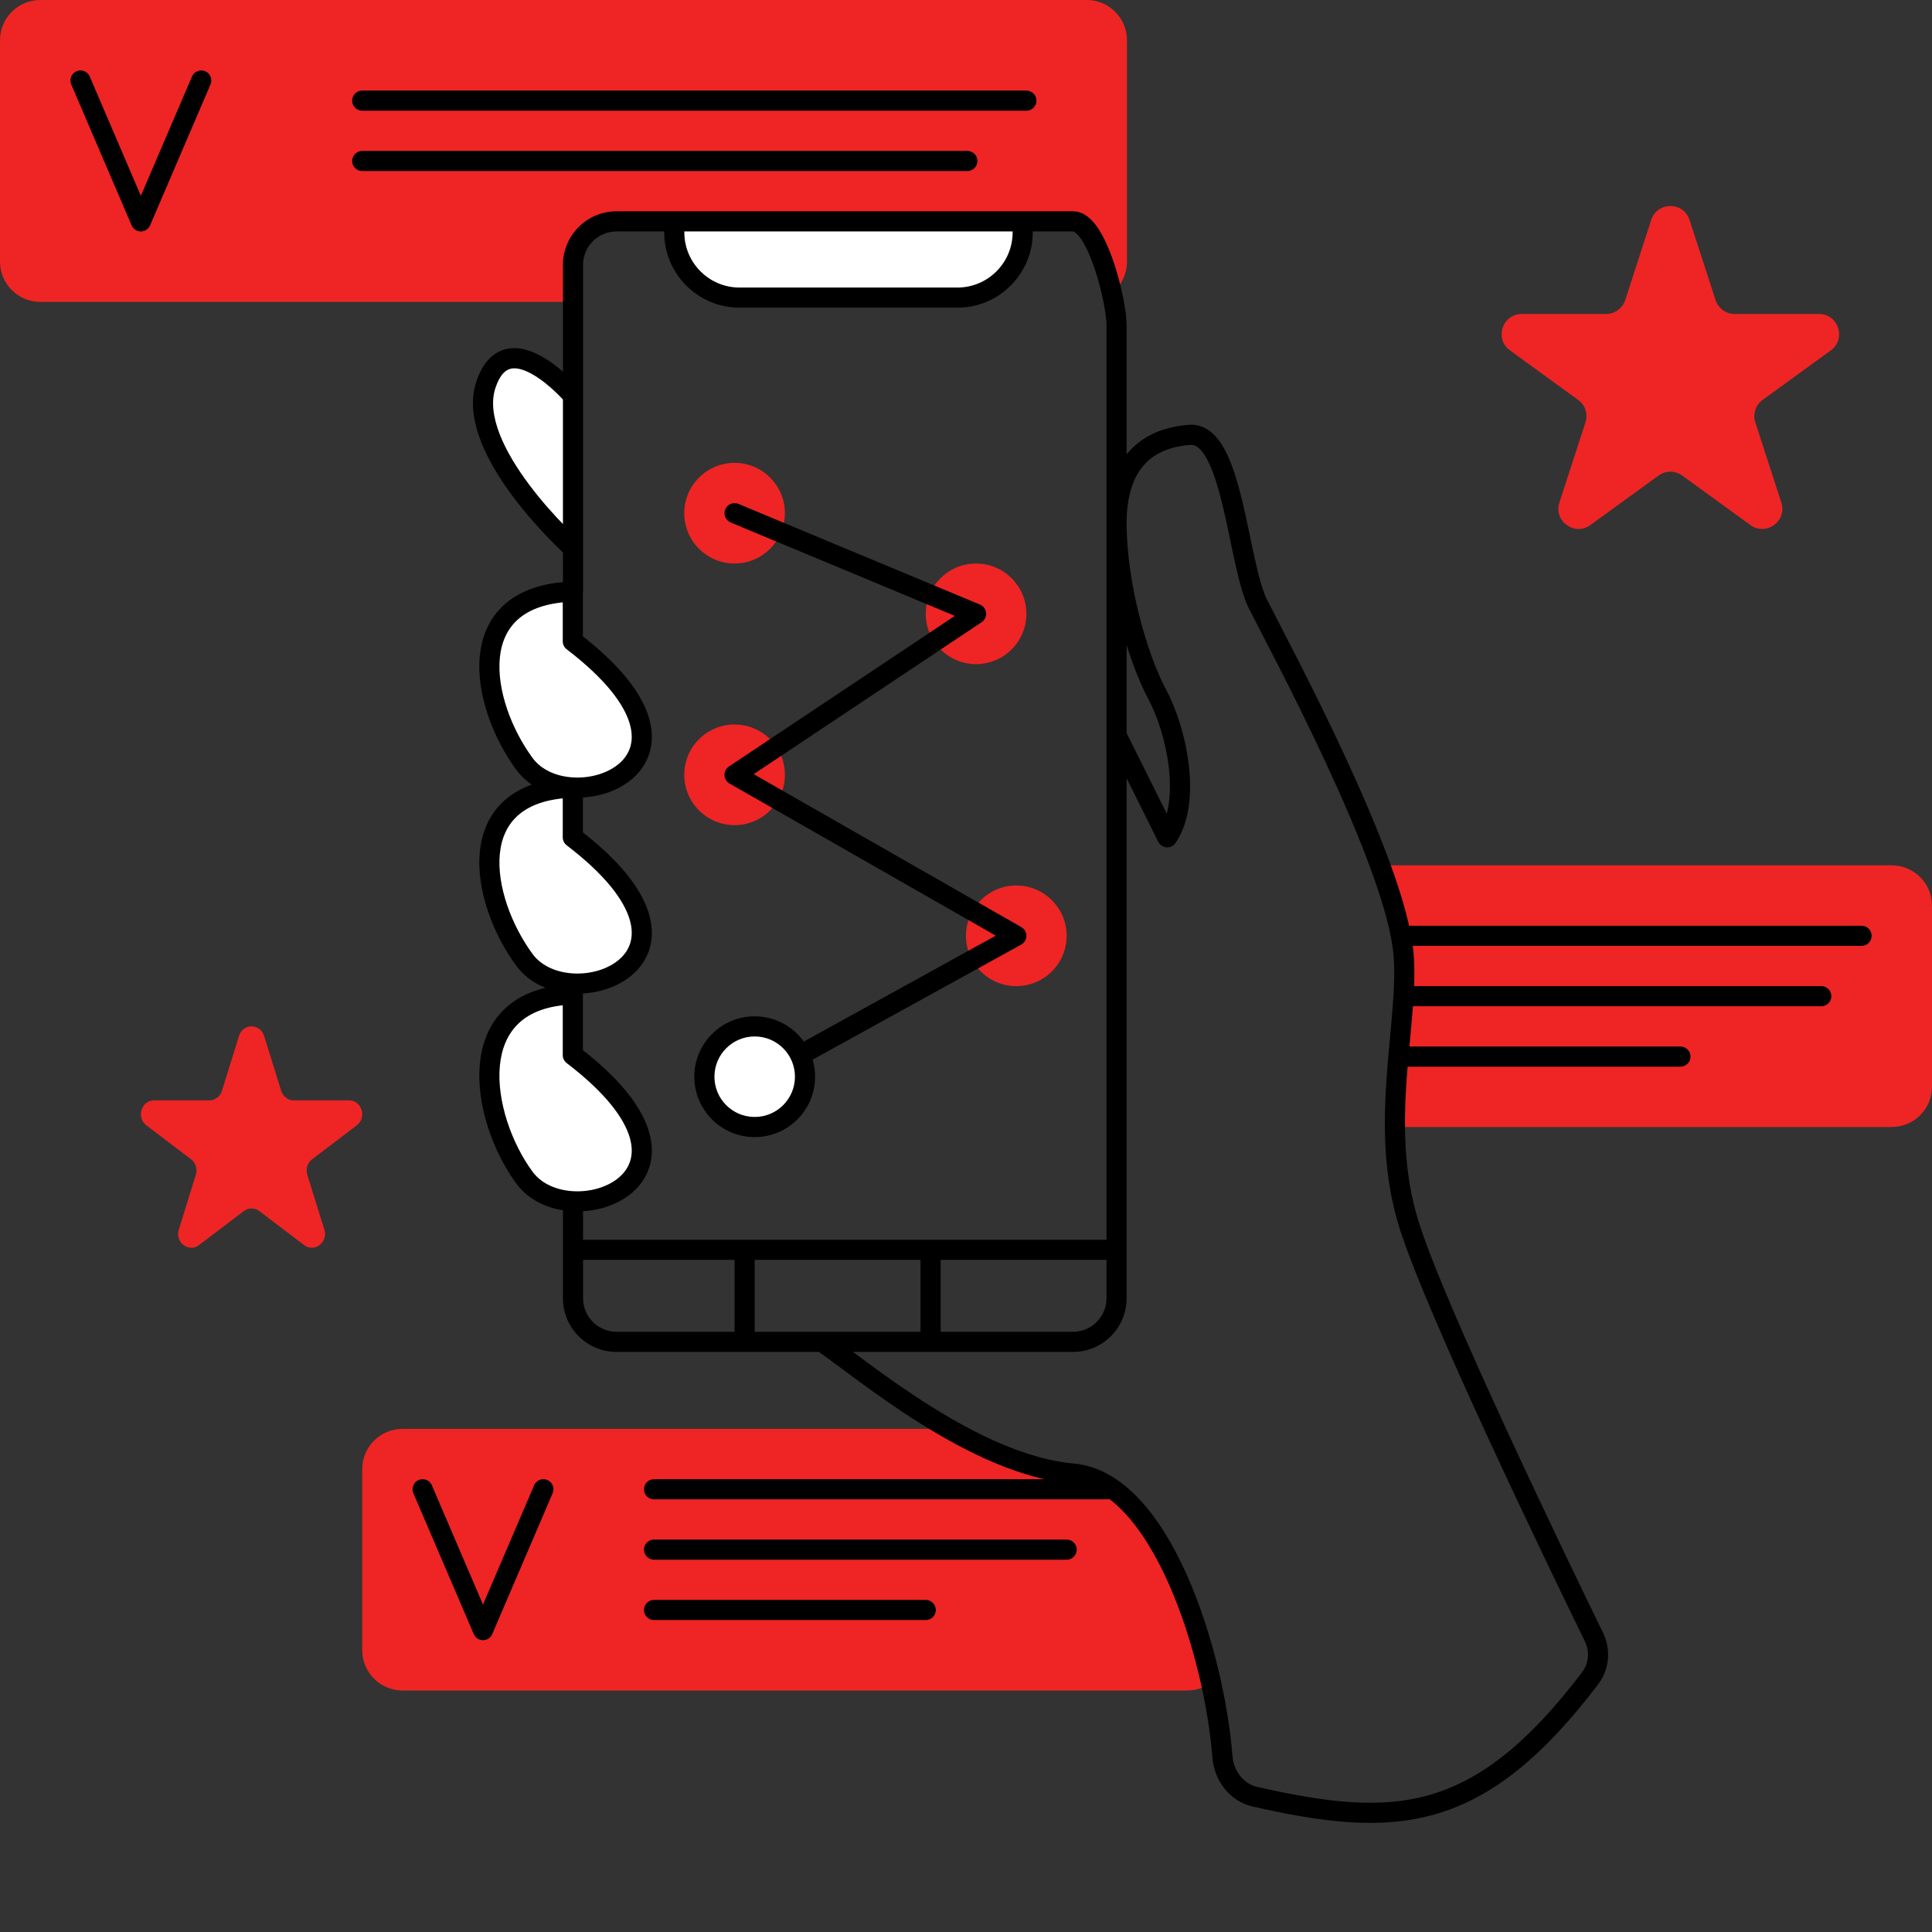 <svg width="43" height="43" viewBox="0 0 43 43" fill="none" xmlns="http://www.w3.org/2000/svg">
<rect x="0" y="0" width="43" height="43" fill="#333333" stroke="none"/>
<path d="M30.906 19.26H42.104C42.599 19.26 43 19.662 43 20.156V24.188C43 24.682 42.599 25.083 42.104 25.083H30.906C31.447 22.811 31.395 21.534 30.906 19.26Z" fill="#EE2524"/>
<path d="M8.958 37.625H26.427C26.654 37.625 26.862 37.54 27.02 37.401C25.531 32.25 24.247 33.433 21.276 31.802H8.958C8.464 31.802 8.062 32.203 8.062 32.698V36.729C8.062 37.224 8.464 37.625 8.958 37.625Z" fill="#EE2524"/>
<path d="M24.188 0H0.896C0.401 0 0 0.401 0 0.896V5.823C0 6.318 0.401 6.719 0.896 6.719H12.766V5.744C12.766 5.648 12.778 5.551 12.827 5.468C12.964 5.235 13.291 4.927 13.885 4.927H23.486C23.786 4.927 24.063 5.077 24.23 5.326L24.362 5.525C24.395 5.574 24.423 5.626 24.445 5.681L24.78 6.495C24.966 6.331 25.083 6.09 25.083 5.823V0.896C25.083 0.401 24.682 0 24.188 0Z" fill="#EE2524"/>
<path d="M17.469 11.422C17.469 12.04 16.967 12.542 16.349 12.542C15.73 12.542 15.229 12.04 15.229 11.422C15.229 10.803 15.73 10.302 16.349 10.302C16.967 10.302 17.469 10.803 17.469 11.422Z" fill="#EE2524"/>
<path d="M22.844 13.662C22.844 14.28 22.342 14.781 21.724 14.781C21.105 14.781 20.604 14.28 20.604 13.662C20.604 13.043 21.105 12.542 21.724 12.542C22.342 12.542 22.844 13.043 22.844 13.662Z" fill="#EE2524"/>
<path d="M17.469 17.245C17.469 17.863 16.967 18.365 16.349 18.365C15.73 18.365 15.229 17.863 15.229 17.245C15.229 16.626 15.73 16.125 16.349 16.125C16.967 16.125 17.469 16.626 17.469 17.245Z" fill="#EE2524"/>
<path d="M23.74 20.828C23.74 21.447 23.238 21.948 22.62 21.948C22.001 21.948 21.5 21.447 21.5 20.828C21.5 20.21 22.001 19.708 22.62 19.708C23.238 19.708 23.74 20.21 23.74 20.828Z" fill="#EE2524"/>
<path d="M36.751 4.894C36.885 4.482 37.469 4.482 37.603 4.894L38.183 6.678C38.243 6.863 38.415 6.988 38.609 6.988H40.484C40.918 6.988 41.099 7.543 40.748 7.798L39.23 8.901C39.073 9.015 39.008 9.217 39.068 9.401L39.647 11.185C39.781 11.598 39.309 11.941 38.958 11.686L37.44 10.584C37.283 10.47 37.071 10.47 36.914 10.584L35.396 11.686C35.045 11.941 34.573 11.598 34.707 11.185L35.287 9.401C35.347 9.217 35.281 9.015 35.124 8.901L33.606 7.798C33.255 7.543 33.436 6.988 33.87 6.988H35.745C35.94 6.988 36.111 6.863 36.172 6.678L36.751 4.894Z" fill="#EE2524"/>
<path d="M5.32 23.056C5.407 22.773 5.79 22.773 5.878 23.056L6.259 24.279C6.298 24.405 6.411 24.491 6.538 24.491H7.768C8.053 24.491 8.171 24.871 7.941 25.046L6.946 25.802C6.843 25.88 6.8 26.018 6.839 26.145L7.219 27.368C7.307 27.65 6.997 27.886 6.767 27.711L5.772 26.955C5.669 26.877 5.529 26.877 5.426 26.955L4.431 27.711C4.201 27.886 3.891 27.65 3.979 27.368L4.359 26.145C4.398 26.018 4.355 25.88 4.252 25.802L3.257 25.046C3.027 24.871 3.145 24.491 3.43 24.491H4.66C4.787 24.491 4.9 24.405 4.939 24.279L5.32 23.056Z" fill="#EE2524"/>
<path d="M12.753 8.805C12.753 8.805 11.299 7.109 10.814 8.562C10.329 10.016 12.753 12.198 12.753 12.198" fill="white"/>
<path d="M11.675 21.367C10.688 20.029 10.244 17.611 12.749 17.529L12.749 18.636C16.327 21.367 12.663 22.706 11.675 21.367Z" fill="white"/>
<path d="M11.675 26.214C10.688 24.876 10.244 22.216 12.749 22.134L12.749 23.483C16.327 26.214 12.663 27.553 11.675 26.214Z" fill="white"/>
<path d="M11.675 17.005C10.688 15.667 10.244 13.249 12.749 13.167L12.749 14.274C16.327 17.005 12.663 18.344 11.675 17.005Z" fill="white"/>
<path d="M22.762 5.17V4.927L15.007 4.927V5.17C15.007 5.973 15.658 6.624 16.461 6.624H21.308C22.111 6.624 22.762 5.973 22.762 5.17Z" fill="white"/>
<path d="M17.917 23.964C17.917 24.582 17.415 25.084 16.797 25.084C16.178 25.084 15.677 24.582 15.677 23.964C15.677 23.345 16.178 22.844 16.797 22.844C17.415 22.844 17.917 23.345 17.917 23.964Z" fill="white"/>
<path d="M17.7 23.287C17.592 23.346 17.552 23.483 17.612 23.591C17.672 23.699 17.808 23.738 17.916 23.679L17.7 23.287ZM22.62 20.828L22.728 21.024C22.799 20.985 22.843 20.911 22.844 20.83C22.844 20.749 22.801 20.674 22.731 20.634L22.62 20.828ZM16.349 17.245L16.225 17.059C16.16 17.102 16.122 17.175 16.125 17.253C16.128 17.33 16.17 17.401 16.238 17.439L16.349 17.245ZM21.724 13.662L21.848 13.848C21.917 13.802 21.955 13.722 21.947 13.64C21.939 13.558 21.886 13.487 21.81 13.455L21.724 13.662ZM16.435 11.215C16.321 11.168 16.19 11.222 16.142 11.336C16.095 11.45 16.149 11.581 16.263 11.629L16.435 11.215ZM25.051 16.268C24.996 16.157 24.862 16.112 24.751 16.167C24.64 16.222 24.595 16.357 24.65 16.468L25.051 16.268ZM25.979 18.636L25.779 18.735C25.814 18.807 25.885 18.854 25.964 18.859C26.043 18.865 26.119 18.828 26.164 18.762L25.979 18.636ZM31.238 21.234L31.015 21.253L31.015 21.253L31.238 21.234ZM31.349 27.223L31.564 27.157L31.349 27.223ZM12.583 8.95C12.663 9.044 12.805 9.055 12.899 8.975C12.992 8.894 13.003 8.753 12.923 8.659L12.583 8.95ZM12.603 12.364C12.695 12.447 12.836 12.439 12.919 12.347C13.002 12.255 12.995 12.114 12.903 12.031L12.603 12.364ZM12.749 17.529L12.973 17.529C12.973 17.469 12.948 17.411 12.905 17.368C12.861 17.326 12.802 17.303 12.742 17.305L12.749 17.529ZM11.675 21.367L11.855 21.235H11.855L11.675 21.367ZM12.749 18.636L12.525 18.636C12.525 18.706 12.557 18.771 12.613 18.814L12.749 18.636ZM12.749 22.134L12.973 22.134C12.973 22.073 12.948 22.015 12.905 21.973C12.861 21.931 12.802 21.908 12.742 21.91L12.749 22.134ZM11.675 26.214L11.855 26.081H11.855L11.675 26.214ZM12.749 23.483L12.525 23.483C12.525 23.552 12.557 23.618 12.613 23.661L12.749 23.483ZM12.749 13.167L12.973 13.167C12.973 13.106 12.948 13.048 12.905 13.006C12.861 12.964 12.802 12.941 12.742 12.943L12.749 13.167ZM11.675 17.005L11.855 16.872H11.855L11.675 17.005ZM12.749 14.274L12.525 14.274C12.525 14.343 12.557 14.409 12.613 14.451L12.749 14.274ZM22.762 4.927H22.986C22.986 4.868 22.962 4.811 22.92 4.769C22.878 4.727 22.821 4.703 22.762 4.703L22.762 4.927ZM15.007 4.927L15.007 4.704C14.883 4.704 14.783 4.804 14.783 4.927H15.007ZM23.881 32.797L23.862 33.02L23.881 32.797ZM27.937 39.991L27.986 39.772L27.937 39.991ZM27.207 39.101L26.984 39.119L27.207 39.101ZM35.477 36.437L35.276 36.535L35.477 36.437ZM35.393 37.35L35.571 37.485L35.393 37.35ZM17.808 23.483L17.916 23.679L22.728 21.024L22.62 20.828L22.512 20.632L17.7 23.287L17.808 23.483ZM22.62 20.828L22.731 20.634L16.46 17.05L16.349 17.245L16.238 17.439L22.509 21.023L22.62 20.828ZM16.349 17.245L16.473 17.431L21.848 13.848L21.724 13.662L21.6 13.475L16.225 17.059L16.349 17.245ZM21.724 13.662L21.81 13.455L16.435 11.215L16.349 11.422L16.263 11.629L21.638 13.868L21.724 13.662ZM24.851 16.368L24.65 16.468L25.779 18.735L25.979 18.636L26.18 18.536L25.051 16.268L24.851 16.368ZM25.979 18.636L26.164 18.762C26.479 18.3 26.529 17.649 26.46 17.039C26.391 16.422 26.192 15.796 25.953 15.348L25.755 15.453L25.558 15.559C25.769 15.954 25.951 16.525 26.015 17.09C26.08 17.663 26.018 18.181 25.794 18.51L25.979 18.636ZM25.755 15.453L25.953 15.348C25.519 14.537 25.075 12.953 25.075 11.646H24.851H24.627C24.627 13.027 25.09 14.683 25.558 15.559L25.755 15.453ZM24.851 11.646H25.075C25.075 11.011 25.235 10.597 25.474 10.335C25.714 10.074 26.061 9.933 26.5 9.902L26.484 9.678L26.468 9.455C25.952 9.492 25.483 9.663 25.144 10.032C24.806 10.402 24.627 10.938 24.627 11.646H24.851ZM26.484 9.678L26.5 9.902C26.599 9.895 26.722 9.957 26.863 10.218C27 10.47 27.111 10.833 27.212 11.249C27.313 11.666 27.395 12.101 27.485 12.511C27.573 12.907 27.668 13.285 27.794 13.538L27.995 13.438L28.195 13.338C28.098 13.142 28.012 12.818 27.923 12.415C27.837 12.025 27.749 11.564 27.647 11.144C27.546 10.724 27.423 10.311 27.257 10.004C27.096 9.707 26.846 9.428 26.468 9.455L26.484 9.678ZM27.995 13.438L27.794 13.538C28.023 13.994 28.784 15.416 29.516 16.992C29.881 17.778 30.236 18.598 30.51 19.348C30.786 20.102 30.974 20.768 31.015 21.253L31.238 21.234L31.461 21.215C31.415 20.668 31.21 19.955 30.931 19.194C30.651 18.428 30.29 17.595 29.922 16.803C29.188 15.221 28.415 13.777 28.195 13.338L27.995 13.438ZM31.238 21.234L31.015 21.253C31.046 21.614 31.028 22.025 30.991 22.482C30.956 22.926 30.9 23.44 30.864 23.951C30.789 24.989 30.782 26.139 31.135 27.289L31.349 27.223L31.564 27.157C31.235 26.087 31.237 25.003 31.31 23.983C31.348 23.463 31.4 22.991 31.438 22.517C31.475 22.055 31.496 21.614 31.461 21.215L31.238 21.234ZM31.349 27.223L31.135 27.289C31.43 28.247 32.263 30.143 33.118 31.997C33.976 33.857 34.864 35.692 35.276 36.535L35.477 36.437L35.678 36.339C35.267 35.497 34.381 33.665 33.525 31.809C32.666 29.948 31.847 28.08 31.564 27.157L31.349 27.223ZM12.753 8.805C12.923 8.659 12.923 8.659 12.923 8.659C12.923 8.659 12.923 8.659 12.923 8.659C12.922 8.658 12.922 8.658 12.922 8.658C12.922 8.658 12.922 8.657 12.921 8.657C12.92 8.656 12.919 8.654 12.917 8.652C12.914 8.649 12.909 8.643 12.903 8.637C12.892 8.624 12.875 8.605 12.853 8.582C12.81 8.535 12.748 8.472 12.672 8.4C12.522 8.258 12.31 8.078 12.076 7.944C11.849 7.814 11.56 7.704 11.273 7.768C10.964 7.837 10.737 8.085 10.602 8.492L10.814 8.562L11.027 8.633C11.133 8.313 11.27 8.228 11.37 8.206C11.492 8.178 11.657 8.22 11.854 8.333C12.044 8.441 12.226 8.594 12.364 8.725C12.432 8.789 12.488 8.847 12.526 8.888C12.545 8.908 12.56 8.924 12.569 8.935C12.574 8.94 12.578 8.945 12.58 8.947C12.581 8.948 12.582 8.949 12.582 8.95C12.583 8.95 12.583 8.95 12.583 8.95C12.583 8.951 12.583 8.951 12.583 8.951C12.583 8.951 12.583 8.95 12.583 8.95C12.583 8.95 12.583 8.95 12.753 8.805ZM10.814 8.562L10.602 8.492C10.457 8.925 10.535 9.392 10.704 9.825C10.873 10.26 11.144 10.688 11.422 11.06C11.702 11.433 11.997 11.758 12.221 11.99C12.333 12.106 12.428 12.199 12.495 12.263C12.528 12.295 12.555 12.32 12.573 12.337C12.583 12.346 12.59 12.352 12.595 12.357C12.597 12.359 12.599 12.361 12.601 12.362C12.601 12.363 12.602 12.363 12.602 12.363C12.602 12.364 12.603 12.364 12.603 12.364C12.603 12.364 12.603 12.364 12.603 12.364C12.603 12.364 12.603 12.364 12.753 12.198C12.903 12.031 12.903 12.031 12.903 12.031C12.903 12.031 12.903 12.031 12.903 12.031C12.903 12.031 12.903 12.031 12.902 12.031C12.902 12.031 12.902 12.03 12.902 12.03C12.9 12.029 12.899 12.028 12.897 12.026C12.893 12.022 12.886 12.016 12.878 12.008C12.861 11.993 12.836 11.97 12.804 11.939C12.741 11.879 12.65 11.79 12.543 11.678C12.327 11.456 12.046 11.145 11.781 10.791C11.514 10.436 11.27 10.045 11.121 9.663C10.972 9.278 10.929 8.927 11.027 8.633L10.814 8.562ZM12.749 17.529L12.742 17.305C12.08 17.327 11.583 17.504 11.238 17.807C10.891 18.111 10.723 18.52 10.68 18.955C10.594 19.809 10.98 20.803 11.495 21.5L11.675 21.367L11.855 21.235C11.383 20.593 11.054 19.709 11.125 19C11.16 18.652 11.29 18.358 11.533 18.144C11.778 17.928 12.165 17.773 12.756 17.753L12.749 17.529ZM11.675 21.367L11.495 21.5C11.793 21.904 12.28 22.091 12.752 22.113C13.224 22.135 13.723 21.997 14.07 21.698C14.431 21.388 14.614 20.916 14.444 20.34C14.28 19.784 13.795 19.152 12.885 18.458L12.749 18.636L12.613 18.814C13.492 19.485 13.89 20.045 14.015 20.467C14.133 20.868 14.01 21.159 13.778 21.358C13.534 21.568 13.155 21.684 12.773 21.666C12.393 21.648 12.051 21.5 11.855 21.235L11.675 21.367ZM12.749 18.636L12.973 18.636L12.973 17.529L12.749 17.529L12.525 17.529L12.525 18.636L12.749 18.636ZM12.749 22.134L12.742 21.91C12.075 21.932 11.576 22.127 11.231 22.456C10.887 22.784 10.722 23.222 10.68 23.682C10.595 24.591 10.977 25.645 11.495 26.347L11.675 26.214L11.855 26.081C11.386 25.445 11.053 24.499 11.125 23.724C11.161 23.341 11.294 23.015 11.54 22.78C11.786 22.545 12.17 22.377 12.756 22.358L12.749 22.134ZM11.675 26.214L11.495 26.347C11.793 26.751 12.28 26.938 12.752 26.96C13.224 26.982 13.723 26.843 14.07 26.545C14.431 26.235 14.614 25.763 14.444 25.187C14.28 24.631 13.795 23.999 12.885 23.305L12.749 23.483L12.613 23.661C13.492 24.332 13.89 24.892 14.015 25.314C14.133 25.715 14.01 26.006 13.778 26.205C13.534 26.415 13.155 26.531 12.773 26.513C12.393 26.495 12.051 26.347 11.855 26.081L11.675 26.214ZM12.749 23.483L12.973 23.483L12.973 22.134L12.749 22.134L12.525 22.134L12.525 23.483L12.749 23.483ZM12.749 13.167L12.742 12.943C12.08 12.965 11.583 13.142 11.238 13.445C10.891 13.749 10.723 14.158 10.68 14.592C10.594 15.447 10.98 16.441 11.495 17.138L11.675 17.005L11.855 16.872C11.383 16.231 11.054 15.347 11.125 14.637C11.16 14.29 11.29 13.995 11.533 13.781C11.778 13.566 12.165 13.41 12.756 13.391L12.749 13.167ZM11.675 17.005L11.495 17.138C11.793 17.542 12.28 17.729 12.752 17.751C13.224 17.773 13.723 17.634 14.07 17.336C14.431 17.026 14.614 16.554 14.444 15.978C14.28 15.422 13.795 14.79 12.885 14.095L12.749 14.274L12.613 14.451C13.492 15.123 13.89 15.682 14.015 16.104C14.133 16.506 14.01 16.797 13.778 16.996C13.534 17.206 13.155 17.322 12.773 17.304C12.393 17.286 12.051 17.138 11.855 16.872L11.675 17.005ZM12.749 14.274L12.973 14.274L12.973 13.167L12.749 13.167L12.525 13.167L12.525 14.274L12.749 14.274ZM13.722 4.927V5.151H23.881V4.927V4.703H13.722V4.927ZM12.753 13.167H12.977V5.897H12.753H12.529V13.167H12.753ZM13.722 29.865V29.641C13.31 29.641 12.977 29.307 12.977 28.895H12.753H12.529C12.529 29.554 13.063 30.089 13.722 30.089V29.865ZM24.851 28.895H24.627C24.627 29.307 24.293 29.641 23.881 29.641V29.865V30.089C24.54 30.089 25.075 29.554 25.075 28.895H24.851ZM23.881 4.927V5.151C23.883 5.151 23.901 5.152 23.938 5.181C23.976 5.21 24.022 5.261 24.072 5.337C24.173 5.489 24.27 5.708 24.355 5.956C24.526 6.455 24.627 7.007 24.627 7.24H24.851H25.075C25.075 6.939 24.958 6.334 24.779 5.81C24.688 5.547 24.576 5.288 24.445 5.09C24.38 4.991 24.304 4.898 24.215 4.829C24.126 4.758 24.013 4.703 23.881 4.703V4.927ZM13.722 4.927V4.703C13.063 4.703 12.529 5.238 12.529 5.897H12.753H12.977C12.977 5.485 13.31 5.151 13.722 5.151V4.927ZM22.762 4.927H22.538V5.17H22.762H22.986V4.927H22.762ZM22.762 4.927L22.762 4.703L15.007 4.704L15.007 4.927L15.007 5.151L22.762 5.151L22.762 4.927ZM15.007 4.927H14.783V5.17H15.007H15.231V4.927H15.007ZM16.461 6.624V6.848H21.308V6.624V6.4H16.461V6.624ZM15.007 5.17H14.783C14.783 6.096 15.534 6.848 16.461 6.848V6.624V6.4C15.781 6.4 15.231 5.849 15.231 5.17H15.007ZM22.762 5.17H22.538C22.538 5.849 21.987 6.4 21.308 6.4V6.624V6.848C22.234 6.848 22.986 6.096 22.986 5.17H22.762ZM35.393 37.35L35.215 37.215C33.981 38.841 32.922 39.632 31.819 39.949C30.71 40.267 29.519 40.117 27.986 39.772L27.937 39.991L27.887 40.209C29.427 40.556 30.716 40.731 31.943 40.379C33.176 40.025 34.308 39.15 35.571 37.485L35.393 37.35ZM18.295 29.865L18.168 30.049C18.619 30.36 19.498 31.066 20.504 31.694C21.515 32.325 22.712 32.918 23.862 33.02L23.881 32.797L23.901 32.574C22.86 32.482 21.738 31.936 20.741 31.314C19.738 30.687 18.92 30.024 18.422 29.68L18.295 29.865ZM23.881 32.797L23.862 33.02C24.279 33.057 24.674 33.289 25.041 33.684C25.408 34.079 25.733 34.622 26.009 35.242C26.561 36.483 26.896 37.99 26.984 39.119L27.207 39.101L27.431 39.084C27.339 37.91 26.993 36.352 26.419 35.06C26.131 34.414 25.782 33.823 25.369 33.379C24.956 32.935 24.466 32.624 23.901 32.574L23.881 32.797ZM12.753 28.895H12.977V27.817H12.753H12.529V28.895H12.753ZM12.753 27.817H12.977V26.738H12.753H12.529V27.817H12.753ZM24.851 7.24H24.627V27.817H24.851H25.075V7.24H24.851ZM24.851 27.817H24.627V28.895H24.851H25.075V27.817H24.851ZM12.753 27.817V28.041H16.573V27.817V27.593H12.753V27.817ZM18.295 29.865V29.641H16.573V29.865V30.089H18.295V29.865ZM16.573 29.865V29.641H13.722V29.865V30.089H16.573V29.865ZM16.573 27.817H16.349V29.865H16.573H16.797V27.817H16.573ZM16.573 27.817V28.041H20.712V27.817V27.593H16.573V27.817ZM20.712 27.817V28.041H24.851V27.817V27.593H20.712V27.817ZM20.712 29.865V29.641H18.295V29.865V30.089H20.712V29.865ZM20.712 27.817H20.488V29.865H20.712H20.936V27.817H20.712ZM27.937 39.991L27.986 39.772C27.682 39.704 27.457 39.422 27.431 39.084L27.207 39.101L26.984 39.119C27.024 39.624 27.365 40.092 27.887 40.209L27.937 39.991ZM35.477 36.437L35.276 36.535C35.384 36.759 35.361 37.021 35.215 37.215L35.393 37.35L35.571 37.485C35.824 37.153 35.858 36.709 35.678 36.339L35.477 36.437ZM23.881 29.865V29.641H20.712V29.865V30.089H23.881V29.865ZM17.917 23.964H17.693C17.693 24.459 17.292 24.86 16.797 24.86V25.084V25.308C17.539 25.308 18.141 24.706 18.141 23.964H17.917ZM16.797 25.084V24.86C16.302 24.86 15.901 24.459 15.901 23.964H15.677H15.453C15.453 24.706 16.055 25.308 16.797 25.308V25.084ZM15.677 23.964H15.901C15.901 23.469 16.302 23.068 16.797 23.068V22.844V22.62C16.055 22.62 15.453 23.222 15.453 23.964H15.677ZM16.797 22.844V23.068C17.292 23.068 17.693 23.469 17.693 23.964H17.917H18.141C18.141 23.222 17.539 22.62 16.797 22.62V22.844Z" fill="black"/>
<path d="M9.406 33.146L10.75 36.281L12.094 33.146M1.792 1.792L3.135 4.927L4.479 1.792M14.557 33.146H24.635M14.557 34.49H23.74M14.557 35.833H20.604M31.354 20.828H41.432M31.354 22.172H40.536M31.354 23.516H37.401M8.062 2.24H22.844M8.062 3.583H21.53" stroke="black" stroke-width="0.448" stroke-linecap="round" stroke-linejoin="round"/>
</svg>
